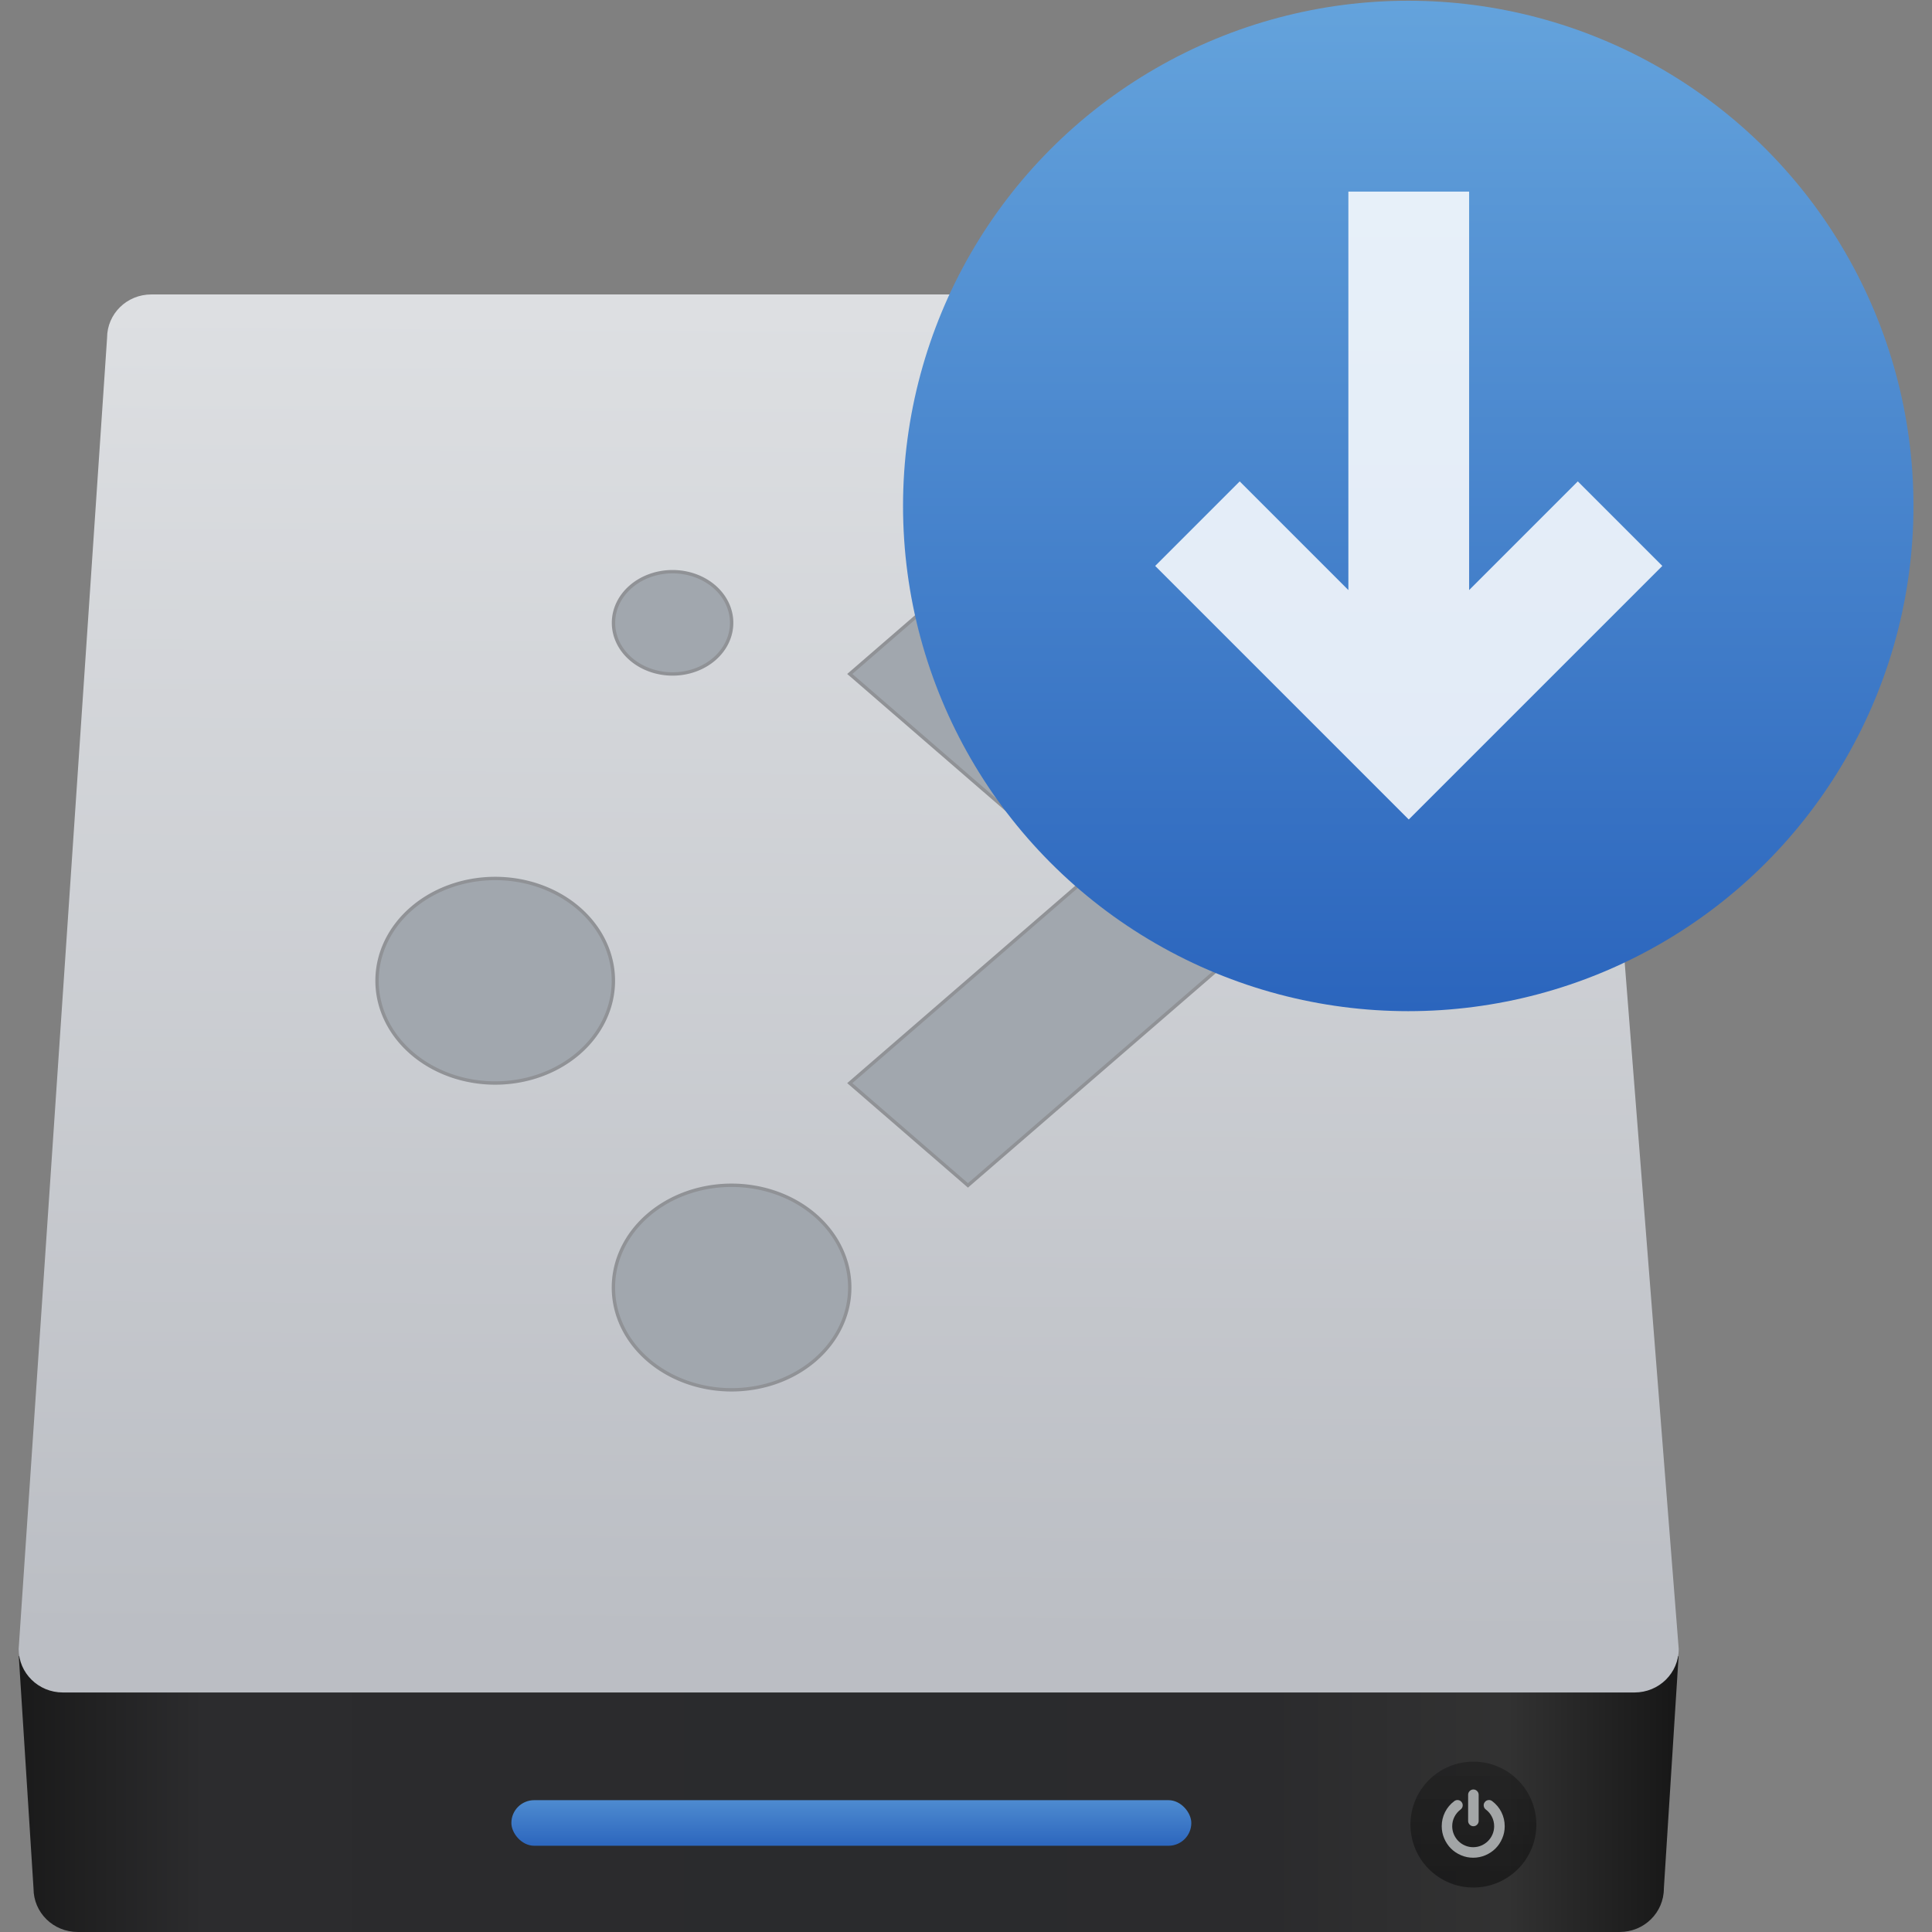 <svg viewBox="0 0 48 48" xmlns="http://www.w3.org/2000/svg" xmlns:xlink="http://www.w3.org/1999/xlink"><rect x="0" y="0" width="48" height="48" fill="#808080" stroke="none"/><defs><linearGradient id="c" x1="10.09" x2="122.7" gradientTransform="matrix(.35 0 0 .344 -84.47 -33.61)" gradientUnits="userSpaceOnUse"><stop stop-color="#1a1a1a" offset="0"/><stop stop-color="#2c2c2e" offset=".111"/><stop stop-color="#2b2b2d" offset=".29"/><stop stop-color="#2a2b2d" offset=".512"/><stop stop-color="#2b2b2d" offset=".752"/><stop stop-color="#323232" offset=".897"/><stop stop-color="#171717" offset="1"/></linearGradient><linearGradient id="b" x2="0" y1="544.3" y2="543" gradientTransform="matrix(.712 0 0 1.409 -381.7 -762.3)" gradientUnits="userSpaceOnUse" xlink:href="#a"/><linearGradient id="d" x2="0" y1="5.383" y2="2.392" gradientUnits="userSpaceOnUse"><stop stop-color="#040404" offset="0"/><stop stop-color="#121212" stop-opacity=".908" offset="1"/></linearGradient><linearGradient id="a"><stop stop-color="#2b65bd" offset="0"/><stop stop-color="#64a3dc" offset="1"/></linearGradient><linearGradient id="f" x2="0" y1="-15.39" y2="-39.39" gradientUnits="userSpaceOnUse" xlink:href="#a"/><linearGradient id="e" x1="-61.86" x2="-61.69" y1="-.386" y2="-31.86" gradientUnits="userSpaceOnUse"><stop stop-color="#bbbec4" offset="0"/><stop stop-color="#dddfe2" offset="1"/></linearGradient></defs><g transform="matrix(1 0 0 1 -38.37 25.88)" enable-background="new"><g transform="matrix(1.046 0 0 1.046 123.5 15.19)"><path d="m-80.94.075l.35 5.517c0 .572.468 1.033 1.05 1.033h36.624c.582 0 1.05-.461 1.05-1.033l.35-5.517h-39.42" fill="url(#c)"/><path d="m-77.79-32.27h32.776c.582 0 1.05.461 1.05 1.033l2.451 31.14c0 .572-.468 1.033-1.05 1.033h-37.33c-.582 0-1.05-.461-1.05-1.033l2.1-31.14c0-.572.468-1.033 1.05-1.033" fill="url(#e)"/><rect x="-69.24" y="3.494" width="16.15" height="1.083" rx=".542" ry=".541" fill="url(#b)"/><ellipse cx="-46.39" cy="4.074" rx="1.495" ry="1.495" fill="url(#d)" opacity=".452"/><g fill="#e3e8ea" stroke-width="1.317"><path d="m-46.39 4.113c.034 0 .063-.012.088-.037.025-.025.037-.054.037-.088v-.623c0-.034-.012-.063-.037-.088-.025-.025-.054-.037-.088-.037-.034 0-.063.012-.088.037-.025.025-.037.054-.037.088v.623c0 .034.012.063.037.088.025.025.054.037.088.037" opacity=".668"/><path d="m-45.724 3.779c-.052-.104-.126-.192-.221-.263-.027-.021-.058-.029-.093-.024-.034.005-.062.021-.082.049-.021.027-.029.058-.024.092.005.034.021.062.048.082.064.048.113.107.147.176.035.069.052.143.052.222 0 .068-.013.132-.039.193-.026.061-.062.114-.107.159-.045.045-.098.08-.159.107-.061.026-.126.039-.193.039-.068 0-.132-.013-.193-.039-.061-.026-.114-.062-.159-.107-.045-.045-.08-.098-.107-.159-.026-.061-.039-.126-.039-.193 0-.079.017-.153.052-.222.035-.069.084-.128.148-.176.027-.021.043-.048.048-.082.005-.034-.003-.065-.024-.092-.02-.028-.047-.044-.081-.049-.034-.005-.065.004-.093.024-.095.071-.168.158-.221.263-.052.105-.078.216-.078.334 0 .101.02.198.059.29.04.092.093.172.16.239.067.067.146.12.239.16.092.04.189.059.29.059.101 0 .198-.02.29-.059.092-.04.172-.093.239-.16.067-.067.12-.146.16-.239.04-.092.059-.189.059-.29 0-.118-.026-.229-.078-.334" opacity=".668"/></g></g><path transform="matrix(.405 0 0 .405 83.77 -38.2)" d="m-70.84 65.49a3.624 3.137 0 0 0-3.624 3.137 3.624 3.137 0 0 0 3.624 3.137 3.624 3.137 0 0 0 3.624-3.137 3.624 3.137 0 0 0-3.624-3.137zm18.12 0-7.249 6.274 14.5 12.55-14.5 12.55 7.249 6.274 21.75-18.82-21.75-18.82zm-29 18.82a7.249 6.274 0 0 0-7.249 6.273 7.249 6.274 0 0 0 7.249 6.274 7.249 6.274 0 0 0 7.249-6.274 7.249 6.274 0 0 0-7.249-6.273zm14.5 18.82a7.249 6.274 0 0 0-7.249 6.274 7.249 6.274 0 0 0 7.249 6.274 7.249 6.274 0 0 0 7.249-6.274 7.249 6.274 0 0 0-7.249-6.274z" fill="#a1a7ae" stroke="#909296" stroke-width=".207"/><circle transform="matrix(1.046 0 0 1.046 122.3 15.34)" cx="-46.79" cy="-27.39" r="12" fill="url(#f)"/><path d="m74.87-11.22 2.7-2.7 2.1 2.1-6.3 6.3-6.3-6.3 2.1-2.1 2.7 2.7v-9.9h3v9.9" fill="#fff" fill-opacity=".854"/></g></svg>
